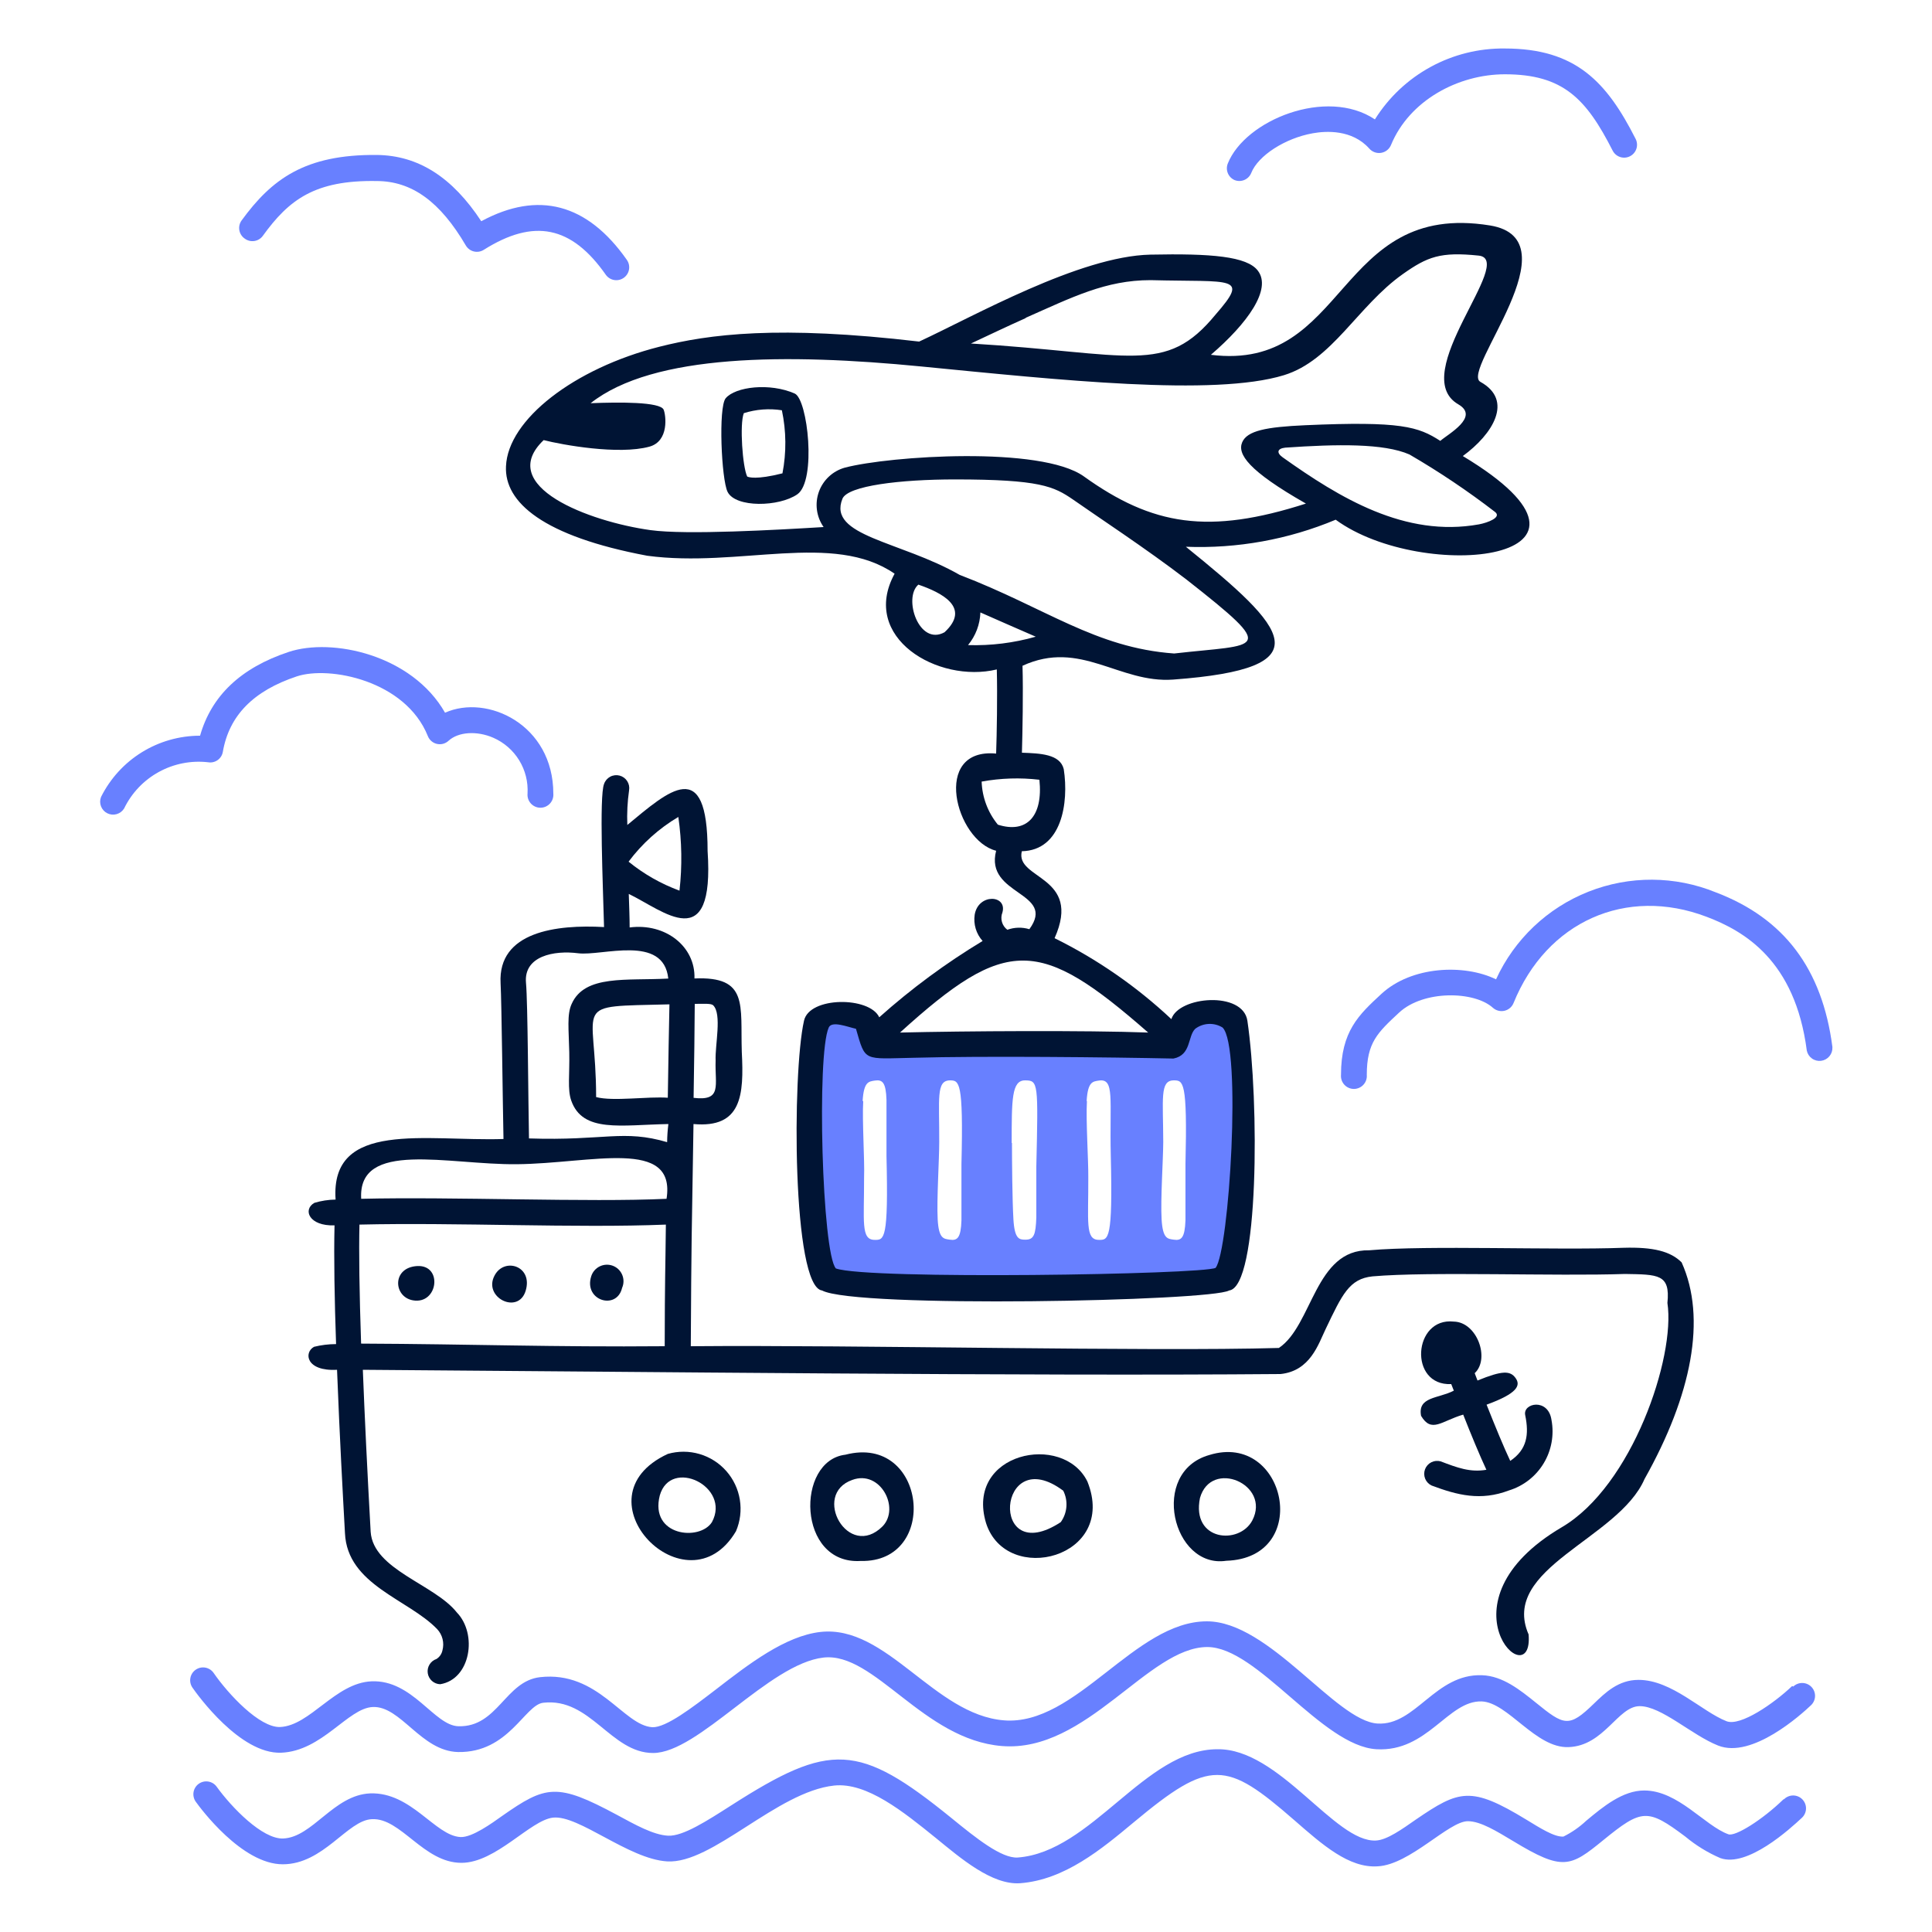 <svg width="330" height="330" viewBox="0 0 330 330" fill="none" xmlns="http://www.w3.org/2000/svg">
<path d="M210.87 30.756C211.137 30.864 211.424 30.917 211.711 30.914C212 30.911 212.285 30.851 212.549 30.737C212.815 30.624 213.056 30.459 213.257 30.253C213.459 30.047 213.617 29.803 213.724 29.535C214.896 26.582 219.499 23.612 224.202 22.77C226.561 22.341 230.95 22.127 233.854 25.344C234.1 25.637 234.417 25.861 234.775 25.995C235.131 26.129 235.517 26.168 235.895 26.108C236.273 26.048 236.628 25.892 236.927 25.654C237.225 25.416 237.458 25.105 237.6 24.75C240.735 17.16 249.051 12.689 257.053 12.689C267.036 12.689 270.963 16.913 275.451 25.724C275.583 25.982 275.763 26.211 275.982 26.399C276.201 26.587 276.457 26.73 276.731 26.82C277.007 26.91 277.297 26.944 277.586 26.922C277.873 26.899 278.155 26.82 278.413 26.689C278.67 26.558 278.899 26.377 279.087 26.158C279.275 25.938 279.419 25.683 279.508 25.408C279.599 25.133 279.633 24.843 279.61 24.555C279.587 24.266 279.51 23.985 279.378 23.727C274.428 13.959 269.131 8.283 257.037 8.283C252.61 8.227 248.242 9.312 244.355 11.433C240.467 13.554 237.192 16.64 234.844 20.394C226.594 14.867 212.668 20.51 209.715 27.935C209.504 28.463 209.507 29.052 209.723 29.579C209.938 30.105 210.35 30.527 210.87 30.756Z" fill="#6880FF"/>
<path d="M304.606 307.362C300.993 310.86 296.356 313.764 295.201 313.302C291.159 311.834 286.638 305.828 280.846 305.828C277.183 305.828 273.85 308.567 270.946 310.992C269.788 312.08 268.476 312.992 267.052 313.698C265.518 313.83 262.96 312.18 260.683 310.794C251.229 305.036 249.232 305.745 241.84 310.794C239.481 312.444 236.89 314.292 235.026 314.375C228.013 314.738 218.526 298.634 207.949 298.782C195.574 298.782 186.499 316.338 173.827 317.279C171.055 317.444 166.732 313.979 162.508 310.53C146.652 297.66 141.834 297.528 124.905 308.369C120.796 310.992 116.655 313.682 114.114 313.55C111.573 313.418 108.487 311.669 105.369 309.986C95.139 304.491 93.258 304.92 85.734 310.2C84.084 311.372 80.652 313.88 78.655 313.781C74.316 313.566 70.273 306.075 63.228 306.323C56.991 306.587 53.41 313.814 48.378 314.028C44.814 314.177 39.534 308.682 37.009 305.184C36.84 304.95 36.627 304.752 36.381 304.6C36.136 304.448 35.862 304.348 35.578 304.302C35.292 304.255 35.001 304.265 34.72 304.333C34.44 304.399 34.175 304.521 33.94 304.689C33.706 304.858 33.508 305.072 33.356 305.318C33.205 305.564 33.103 305.836 33.057 306.121C33.011 306.407 33.022 306.697 33.089 306.978C33.155 307.26 33.276 307.524 33.445 307.758C34.237 308.864 41.316 318.434 48.295 318.434C55.275 318.434 59.35 310.893 63.525 310.728C68.475 310.464 72.336 318.186 78.82 318.186C84.711 318.186 90.585 310.893 94.462 310.464C98.868 309.986 107.332 317.526 113.932 317.939C121.654 318.434 132.709 306.026 142.477 304.986C148.054 304.392 154.324 309.474 159.852 313.946C164.043 317.361 169.422 322.014 174.256 321.668C181.846 321.09 188.133 315.86 193.66 311.256C206.761 300.333 209.418 300.762 221.05 310.877C225.852 315.068 230.406 319.127 235.339 318.78C240.834 318.5 247.45 311.075 250.717 311.075C252.912 311.075 255.667 312.807 258.489 314.49C266.92 319.605 268.224 318.912 273.834 314.325C280.434 308.946 281.407 308.864 287.859 313.698C289.669 315.206 291.685 316.446 293.848 317.378C298.452 319.028 305.712 312.428 307.807 310.464C308.228 310.06 308.469 309.504 308.481 308.922C308.492 308.337 308.269 307.775 307.865 307.354C307.461 306.933 306.905 306.692 306.322 306.681C305.738 306.671 305.176 306.892 304.755 307.296L304.606 307.362Z" fill="#6880FF"/>
<path d="M312.988 178.827C311.255 165.495 304.738 156.849 293.089 152.427C286.122 149.581 278.324 149.536 271.327 152.304C264.329 155.071 258.67 160.436 255.535 167.277C250.09 164.621 241.097 165 235.949 169.769C232.088 173.333 229.052 176.154 229.052 183.596C229.026 183.901 229.064 184.208 229.161 184.498C229.26 184.789 229.418 185.054 229.625 185.28C229.833 185.507 230.085 185.688 230.365 185.81C230.646 185.934 230.948 185.998 231.255 185.998C231.562 185.998 231.864 185.934 232.144 185.81C232.425 185.688 232.677 185.507 232.885 185.28C233.091 185.054 233.25 184.789 233.349 184.498C233.446 184.208 233.484 183.901 233.458 183.596C233.458 178.085 235.289 176.385 238.985 172.953C243.127 169.109 251.806 169.241 255.007 172.145C255.271 172.379 255.586 172.547 255.929 172.635C256.27 172.722 256.629 172.727 256.973 172.648C257.317 172.569 257.637 172.409 257.906 172.181C258.176 171.952 258.386 171.663 258.521 171.336C264.164 157.41 277.744 151.355 291.521 156.602C297.907 159.027 306.619 164.043 308.615 179.454C308.729 179.999 309.044 180.481 309.498 180.802C309.95 181.126 310.509 181.266 311.06 181.195C311.613 181.124 312.118 180.847 312.474 180.421C312.832 179.994 313.016 179.449 312.988 178.893V178.827Z" fill="#6880FF"/>
<path d="M306.108 287.991C302.989 290.961 297.264 294.921 294.904 293.997C290.68 292.347 285.565 286.935 279.873 286.935C276.424 286.935 274.197 289.113 272.217 291.027C267.976 295.152 267.151 294.739 262.317 290.812C259.677 288.684 256.674 286.258 253.159 286.143C245.157 285.829 241.807 294.789 235.29 294.393C228.145 293.964 216.81 276.919 206.134 276.936C193.809 276.936 183.793 294.838 171.484 293.848C159.555 292.891 151.453 277.48 140.134 278.751C134.128 279.427 127.858 284.262 122.331 288.535C118.288 291.637 113.734 295.135 111.408 295.02C106.458 294.706 102.184 285.351 92.235 286.473C86.295 287.166 85.008 295.036 78.309 294.855C74.167 294.756 70.488 286.885 63.459 287.182C57.255 287.446 52.981 294.772 47.833 294.987C44.335 295.102 39.022 289.41 36.498 285.763C36.167 285.281 35.659 284.951 35.085 284.844C34.511 284.738 33.918 284.864 33.437 285.194C32.956 285.524 32.625 286.032 32.519 286.606C32.412 287.18 32.538 287.773 32.868 288.255C33.676 289.426 41.002 299.64 48.015 299.376C55.027 299.112 59.416 291.769 63.657 291.571C68.458 291.34 71.907 299.112 78.243 299.26C86.889 299.409 89.628 291.208 92.779 290.845C100.848 289.905 104.329 299.425 111.556 299.425C119.295 299.425 131.356 284.179 140.662 283.123C149.391 282.15 157.707 297.165 171.154 298.237C185.592 299.392 196.119 281.341 206.217 281.325C214.797 281.325 225.769 298.221 235.108 298.782C243.837 299.293 247.335 290.433 253.077 290.614C257.565 290.779 262.317 298.65 267.927 298.419C274.015 298.204 276.342 291.423 280.071 291.423C283.8 291.423 288.964 296.373 293.469 298.155C299.277 300.465 307.708 292.809 309.342 291.258C309.551 291.058 309.718 290.82 309.835 290.555C309.952 290.291 310.017 290.007 310.023 289.718C310.03 289.429 309.98 289.142 309.876 288.872C309.772 288.603 309.616 288.357 309.416 288.147C309.216 287.938 308.979 287.771 308.715 287.654C308.449 287.537 308.165 287.472 307.876 287.466C307.588 287.459 307.301 287.509 307.03 287.613C306.761 287.717 306.515 287.873 306.306 288.073L306.108 287.991Z" fill="#6880FF"/>
<path d="M141.536 218.526C142.707 219.219 152.063 220.044 167.177 220.094C184.337 220.094 207.486 219.318 208.823 218.526C211.496 216.959 211.545 201.284 211.1 191.945C210.275 174.818 213.113 173.217 207.354 173.267C205.44 173.267 202.833 173.267 202.272 174.471C201.711 175.676 201.86 178.349 200.094 178.629C199.599 178.629 189.584 178.299 177.374 178.299C165.164 178.299 150.743 178.712 150.264 178.629C148.499 178.349 148.713 175.725 148.07 174.471C147.426 173.217 144.902 173.283 143.004 173.267C137.262 173.267 140.084 174.653 139.259 191.945C138.813 201.3 138.863 216.959 141.536 218.526ZM200.457 184.536C202.107 184.536 202.833 184.536 202.487 198.842C202.487 200.822 202.487 206.201 202.487 208.445C202.371 211.431 201.794 211.943 200.49 211.745C199.451 211.596 198.609 211.629 198.411 208.28C198.213 204.93 198.675 198.099 198.692 195.08C198.675 187.704 198.081 184.569 200.457 184.536ZM185.607 188.034C185.805 184.734 186.663 184.734 187.686 184.569C190.442 184.157 189.501 187.721 189.732 197.472C190.079 211.794 189.336 211.811 187.686 211.778C185.327 211.778 185.921 208.61 185.888 201.152C185.921 198.215 185.459 191.4 185.657 188.1L185.607 188.034ZM172.803 195.228C172.803 187.77 172.803 184.536 175.08 184.536C177.357 184.536 177.341 184.949 177.011 199.271C177.011 201.267 177.011 205.673 177.011 207.917C176.912 210.903 176.598 211.778 175.097 211.745C174.09 211.745 173.298 211.629 173.1 208.28C172.902 204.93 172.853 198.165 172.853 195.228H172.803ZM162.194 184.536C163.844 184.536 164.57 184.536 164.223 198.842C164.223 200.822 164.223 206.201 164.223 208.445C164.124 211.431 163.53 211.943 162.243 211.745C161.204 211.596 160.346 211.629 160.164 208.28C159.983 204.93 160.428 198.099 160.428 195.08C160.461 187.704 159.867 184.569 162.243 184.536H162.194ZM147.344 188.034C147.542 184.734 148.4 184.734 149.423 184.569C150.726 184.371 151.32 184.883 151.419 187.869C151.419 190.113 151.419 195.492 151.419 197.472C151.766 211.794 151.04 211.811 149.39 211.778C147.014 211.778 147.608 208.61 147.591 201.152C147.707 198.215 147.245 191.4 147.443 188.1L147.344 188.034Z" fill="#6880FF"/>
<path d="M41.828 40.773C42.062 40.942 42.327 41.064 42.608 41.131C42.889 41.197 43.18 41.208 43.465 41.162C43.751 41.116 44.024 41.014 44.27 40.863C44.515 40.711 44.728 40.512 44.897 40.278C49.352 34.107 53.791 30.741 64.318 30.922C70.373 30.922 75.208 34.486 79.564 41.928C79.713 42.182 79.912 42.403 80.148 42.579C80.385 42.755 80.654 42.881 80.941 42.95C81.227 43.02 81.524 43.031 81.815 42.983C82.106 42.934 82.384 42.828 82.633 42.67C91.196 37.275 97.615 38.578 103.472 46.927C103.809 47.404 104.322 47.728 104.897 47.827C105.473 47.926 106.064 47.792 106.541 47.455C107.018 47.118 107.342 46.605 107.441 46.03C107.54 45.455 107.406 44.863 107.069 44.386C100.304 34.75 91.939 32.539 82.204 37.786C77.254 30.262 71.462 26.55 64.367 26.467C52.042 26.352 46.382 30.642 41.267 37.654C41.093 37.894 40.969 38.166 40.903 38.454C40.837 38.743 40.83 39.042 40.882 39.333C40.935 39.624 41.046 39.902 41.208 40.15C41.371 40.397 41.581 40.609 41.828 40.773Z" fill="#6880FF"/>
<path d="M35.558 130.201C35.84 130.249 36.13 130.239 36.409 130.175C36.688 130.11 36.952 129.99 37.185 129.823C37.418 129.656 37.616 129.444 37.767 129.201C37.918 128.957 38.019 128.686 38.066 128.403C39.138 122.232 43.263 118.008 50.688 115.533C56.249 113.685 69.267 116.226 73.079 125.73C73.21 126.064 73.421 126.36 73.694 126.593C73.966 126.826 74.292 126.989 74.642 127.067C74.992 127.145 75.356 127.137 75.702 127.042C76.048 126.946 76.365 126.768 76.626 126.522C78.276 125.004 81.444 124.789 84.249 126.01C86.086 126.811 87.633 128.157 88.681 129.865C89.729 131.574 90.226 133.563 90.107 135.564C90.08 135.869 90.117 136.177 90.216 136.467C90.315 136.757 90.473 137.023 90.68 137.249C90.887 137.475 91.139 137.655 91.419 137.779C91.7 137.902 92.003 137.966 92.309 137.966C92.616 137.966 92.919 137.902 93.199 137.779C93.48 137.655 93.732 137.475 93.939 137.249C94.146 137.023 94.304 136.757 94.403 136.467C94.501 136.177 94.539 135.869 94.512 135.564C94.512 123.766 83.21 118.503 76.016 121.737C70.373 111.837 56.727 108.883 49.302 111.358C41.052 114.097 36.102 118.899 34.172 125.664C30.659 125.663 27.215 126.641 24.228 128.489C21.24 130.337 18.827 132.981 17.259 136.125C17.056 136.64 17.054 137.212 17.253 137.728C17.451 138.244 17.836 138.667 18.331 138.914C18.826 139.16 19.396 139.213 19.927 139.06C20.459 138.907 20.914 138.56 21.203 138.088C22.483 135.448 24.552 133.271 27.124 131.858C29.695 130.445 32.643 129.866 35.558 130.201Z" fill="#6880FF"/>
<path d="M136.191 84.431C139.491 82.121 137.973 68.195 135.746 67.221C131.489 65.34 125.598 66.05 123.948 68.03C122.678 69.581 123.222 81.906 124.278 84.018C125.648 86.757 133.073 86.592 136.191 84.431ZM127.05 70.571C129.15 69.907 131.375 69.738 133.551 70.076C134.305 73.625 134.339 77.289 133.65 80.85C129.129 81.989 127.859 81.51 127.628 81.395C126.836 79.794 126.308 72.435 127.05 70.571Z" fill="#001434"/>
<path d="M265.007 242.551C264.462 238.74 260.057 239.631 260.519 241.726C261.195 245.026 260.832 247.6 257.961 249.531C256.889 247.27 255.371 243.591 253.919 239.928C259.232 237.997 259.776 236.628 258.869 235.374C257.961 234.12 256.641 234.054 252.368 235.803C252.203 235.374 252.054 234.961 251.889 234.549C254.546 232.074 252.285 225.82 248.325 225.738C241.346 224.962 240.57 236.743 247.88 236.413C248.028 236.776 248.16 237.139 248.325 237.535C245.685 238.905 242.105 238.542 242.732 241.842C244.53 244.845 246.197 242.716 249.926 241.627C251.262 245.026 252.731 248.574 253.886 251.049C251.13 251.527 248.936 250.702 246.081 249.613C245.548 249.462 244.976 249.516 244.481 249.765C243.986 250.016 243.601 250.443 243.406 250.961C243.212 251.481 243.218 252.055 243.426 252.57C243.634 253.083 244.028 253.501 244.53 253.738C248.936 255.388 252.912 256.411 257.73 254.58C260.21 253.821 262.324 252.174 263.665 249.955C265.008 247.736 265.485 245.101 265.007 242.551Z" fill="#001434"/>
<path d="M84.513 217.799C82.385 221.594 88.539 224.663 89.793 220.456C91.047 216.248 86.196 214.73 84.513 217.799Z" fill="#001434"/>
<path d="M110.549 94.924C126.257 97.036 142.312 90.75 152.806 97.993C146.849 108.9 160.214 116.77 170.263 114.345C170.378 118.833 170.263 125.449 170.147 128.716C159.076 127.693 163.201 143.566 170.147 145.315C168.151 153.004 180.509 152.295 175.823 158.713C174.591 158.341 173.273 158.376 172.061 158.812C171.616 158.481 171.293 158.012 171.141 157.478C170.987 156.944 171.015 156.375 171.22 155.859C172.078 152.823 167.095 152.559 166.484 156.238C166.366 157.04 166.425 157.858 166.658 158.634C166.892 159.41 167.295 160.124 167.837 160.726C161.56 164.513 155.65 168.877 150.182 173.761C148.532 170.181 138.22 170.181 137.329 174.355C135.299 183.282 135.299 219.796 140.414 220.423C146.107 223.492 206.843 222.255 209.945 220.423C215.06 219.796 215.093 188.1 213.064 174.355C212.305 169.224 201.299 170.164 200.078 174.075C194.145 168.511 187.423 163.852 180.13 160.248C184.915 149.523 173.332 150.249 174.536 145.398C181.351 145.249 182.588 137.148 181.697 131.373C181.07 128.799 177.688 128.683 174.553 128.568C174.652 125.07 174.784 118.222 174.652 113.718C184.552 109.164 191.152 116.754 200.392 116.077C226.247 114.163 219.961 107.448 202.553 93.39C211.318 93.733 220.053 92.157 228.145 88.77C242.995 99.66 279.757 95.881 249.859 77.896C254.974 74.167 258.587 68.392 252.862 65.224C249.413 63.327 269.081 40.903 254.512 38.511C228.112 34.237 230.29 63.541 206.827 60.604C213.097 55.225 217.255 49.401 214.862 46.249C213.014 43.774 206.86 43.279 196.481 43.494C184.403 43.758 166.336 54.021 156.997 58.344C132.973 55.522 121.109 57.073 112.595 59.235C98.043 62.931 86.757 71.676 86.427 79.645C86.129 85.8 92.779 91.591 110.549 94.924ZM200.441 180.807C203.51 180.196 202.834 177.012 204.154 175.725C204.821 175.223 205.622 174.934 206.456 174.896C207.289 174.857 208.114 175.071 208.823 175.51C212.123 178.695 209.962 213.625 207.635 216.562C205.391 217.701 148.235 218.625 142.774 216.661C140.414 214.038 139.474 180.097 141.553 175.51C142.081 174.306 144.77 175.411 146.206 175.725C147.856 181.434 147.41 180.84 156.106 180.675C167.656 180.345 189.749 180.576 200.441 180.807ZM196.118 176.368C185.674 175.972 164.653 176.104 153.73 176.368C171.962 159.819 177.572 160.132 196.118 176.368ZM161.336 107.992C156.947 110.418 154.225 102.102 156.865 99.858C160.742 101.194 165.94 103.719 161.336 107.992ZM177.539 133.188C178.183 139.425 175.378 142.428 170.444 140.86C168.737 138.778 167.763 136.192 167.672 133.501C170.928 132.907 174.253 132.801 177.539 133.188ZM165.346 110.187C166.648 108.612 167.39 106.651 167.458 104.61C170.642 106.012 173.86 107.431 176.912 108.751C173.154 109.823 169.253 110.307 165.346 110.187ZM202.669 99C218.608 111.507 215.159 109.939 200.557 111.622C187.06 110.649 178.645 103.834 163.91 98.191C153.763 92.383 141.305 91.591 143.896 85.189C144.803 82.962 153.796 81.889 163.135 81.889C177.638 81.889 180.014 83.094 183.248 85.305C187.06 87.994 195.821 93.736 202.669 99ZM255.37 87.45C256.541 88.374 254.116 89.281 252.631 89.562C239.992 91.855 228.805 85.024 219.086 78.111C217.981 77.319 218.179 76.609 219.532 76.461C228.359 75.85 236.362 75.702 240.751 77.632C245.831 80.586 250.714 83.865 255.37 87.45ZM175.196 54.285C183.149 50.77 188.858 47.85 196.531 47.85C210.572 48.213 213.476 47.025 207.635 53.724C199.039 64.185 193.247 60.324 165.841 58.674C168.844 57.271 172.292 55.621 175.196 54.334V54.285ZM92.862 75.174C96.013 75.982 105.665 77.731 110.912 76.296C114.344 75.355 113.734 70.867 113.354 69.976C112.777 68.623 105.731 68.673 100.88 68.871C111.605 60.39 134.557 60.373 157.228 62.584C180.872 64.894 207.338 67.749 219.301 64.086C227.551 61.561 231.907 52.272 239.596 46.827C243.82 43.84 246.047 42.982 252.565 43.659C259.082 44.335 240.206 63.937 249.1 69.069C252.796 71.214 247.318 74.151 246.014 75.306C242.252 72.88 239.315 71.907 222.914 72.633C216.314 72.93 213.014 73.557 212.173 75.553C211.331 77.55 213.179 80.388 223.063 86.014C206.464 91.344 196.877 89.809 185.113 81.361C177.803 76.147 151.981 77.863 144.308 79.876C143.292 80.16 142.358 80.683 141.585 81.403C140.812 82.122 140.223 83.016 139.867 84.011C139.512 85.005 139.4 86.07 139.541 87.116C139.682 88.162 140.072 89.159 140.678 90.024C132.791 90.502 117.232 91.393 111.127 90.552C100.649 89.1 84.595 83.061 92.862 75.174Z" fill="#001434"/>
<path d="M287.233 215.622C285.352 213.741 282.398 212.982 277.333 213.13C265.403 213.576 243.854 212.668 233.872 213.559C224.599 213.361 224.203 226.38 218.444 230.241C196.186 230.884 146.356 229.696 117.992 229.944C118.091 211.546 118.141 211.299 118.454 191.994C126.704 192.736 127.084 187.044 126.704 179.685C126.44 171.649 127.892 166.732 118.619 167.128C118.801 161.667 113.669 157.624 107.548 158.416C107.548 156.766 107.465 154.737 107.399 152.691C113.306 155.512 122.084 163.449 120.863 145.348C120.863 128.98 114.263 135.036 107.152 140.91C107.071 138.936 107.171 136.959 107.449 135.003C107.547 134.453 107.433 133.887 107.13 133.417C106.828 132.948 106.359 132.611 105.818 132.473C105.277 132.335 104.704 132.407 104.214 132.674C103.723 132.941 103.352 133.384 103.175 133.914C102.334 135.976 102.994 151.47 103.175 158.35C95.057 157.888 85.025 159.126 85.504 167.937C85.685 171.319 85.867 188.347 85.999 194.551C72.799 194.98 56.381 191.251 57.322 204.897C56.092 204.913 54.87 205.103 53.692 205.458C51.679 206.613 52.768 209.451 57.14 209.302C57.008 214.78 57.14 222.073 57.404 229.581C56.136 229.584 54.873 229.739 53.642 230.043C51.86 231.016 52.256 234.267 57.569 233.97C58.031 245.817 58.543 254.958 58.922 261.871C59.318 270.732 69.73 273.141 74.663 278.256C75.114 278.736 75.434 279.322 75.593 279.96C75.752 280.599 75.744 281.267 75.571 281.902C75.508 282.204 75.385 282.488 75.21 282.74C75.034 282.993 74.809 283.207 74.548 283.371C74.055 283.536 73.636 283.869 73.365 284.313C73.094 284.755 72.987 285.28 73.064 285.793C73.141 286.308 73.396 286.778 73.785 287.123C74.174 287.466 74.672 287.664 75.191 287.677C80.389 286.836 81.593 279.097 78.029 275.418C74.234 270.6 63.74 268.125 63.311 261.64C62.75 251.625 62.272 241.675 61.975 233.97C109.033 234.3 175.247 235.059 218.725 234.696C223.823 234.168 225.193 229.564 226.447 226.974C229.252 221.116 230.456 218.427 234.433 218.014C244.25 217.156 265.783 218.014 277.547 217.602C283.223 217.701 285.319 217.602 284.807 222.552C286.21 231.825 278.768 253.803 266.789 260.848C244.894 273.735 261.988 289.987 261.097 279.18C256.147 267.828 276.442 262.911 280.897 252.631C288.965 238.276 291.539 225.159 287.233 215.622ZM118.669 171.468C120.319 171.468 121.457 171.369 121.82 171.715C123.338 173.233 122.117 178.464 122.233 181.153C122.084 185.394 123.404 188.1 118.471 187.522C118.57 181.5 118.652 175.378 118.669 171.468ZM115.864 139.54C116.468 143.711 116.535 147.942 116.062 152.13C112.91 150.97 109.972 149.298 107.366 147.18C109.667 144.097 112.555 141.501 115.864 139.54ZM113.537 229.944C94.397 230.109 80.768 229.581 61.678 229.498C61.381 220.699 61.287 213.922 61.397 209.17C78.013 208.774 98.374 209.797 113.735 209.17C113.653 217.123 113.554 218.245 113.537 229.944ZM113.851 204.765C100.469 205.392 77.452 204.385 61.694 204.765C61.1 194.65 76.544 198.973 88.243 198.858C101.063 198.742 115.501 194.271 113.851 204.765ZM114.032 195.112C106.459 192.868 103.258 194.881 90.355 194.452C90.223 188.364 90.157 171.171 89.843 167.871C89.431 163.284 94.645 162.294 98.737 162.822C102.829 163.35 113.339 159.522 114.148 167.145C107.036 167.541 99.892 166.435 97.648 171.468C96.806 173.283 97.153 175.857 97.235 179.718C97.318 183.579 96.905 186.054 97.565 187.968C99.512 193.545 106.046 192.142 114.164 191.994C114.032 193.05 113.961 194.089 113.95 195.112H114.032ZM114.148 187.506C110.584 187.242 104.776 188.166 101.822 187.39C101.822 170.89 97.103 171.996 114.346 171.55C114.247 175.461 114.164 181.582 114.065 187.506H114.148Z" fill="#001434"/>
<path d="M71.281 216.249C66.908 216.48 67.172 221.529 70.538 222.107C74.828 222.849 75.67 216.035 71.281 216.249Z" fill="#001434"/>
<path d="M106.259 219.978C106.414 219.627 106.495 219.247 106.498 218.863C106.501 218.478 106.425 218.097 106.275 217.743C106.126 217.388 105.905 217.069 105.627 216.802C105.349 216.536 105.02 216.33 104.66 216.196C104.299 216.063 103.915 216.003 103.532 216.023C103.148 216.043 102.772 216.142 102.427 216.312C102.082 216.482 101.776 216.721 101.527 217.013C101.278 217.307 101.091 217.647 100.979 218.015C99.675 222.173 105.351 223.856 106.259 219.978Z" fill="#001434"/>
<path d="M114.065 248.34C97.945 255.815 117.365 275.664 125.714 261.54C126.437 259.846 126.664 257.981 126.37 256.163C126.077 254.344 125.274 252.645 124.055 251.264C122.836 249.883 121.251 248.875 119.483 248.358C117.715 247.84 115.836 247.834 114.065 248.34ZM121.606 259.989C119.527 263.289 110.93 262.382 112.696 255.435C114.544 248.918 124.889 253.901 121.606 259.989Z" fill="#001434"/>
<path d="M206.565 248.524C196.285 251.428 200.278 267.977 209.452 266.591C224.236 266.129 219.699 244.465 206.565 248.524ZM213.907 259.694C211.696 263.918 203.463 263.242 204.964 255.866C206.862 249.151 217.108 253.523 213.907 259.694Z" fill="#001434"/>
<path d="M144.408 248.473C135.877 249.463 136.158 267.299 147.015 266.623C160.545 266.953 158.268 244.876 144.408 248.473ZM150.76 260.699C144.886 266.573 138.567 255.238 145.579 252.779C150.348 251.014 153.78 257.548 150.76 260.699Z" fill="#001434"/>
<path d="M185.739 253.062C181.581 244.581 164.784 248.112 168.43 260.173C171.912 270.981 190.969 266.097 185.739 253.062ZM181.185 259.992C168.843 268.077 170.295 246.165 181.614 254.629C182.038 255.477 182.223 256.424 182.147 257.37C182.071 258.315 181.739 259.223 181.185 259.992Z" fill="#001434"/>
</svg>
